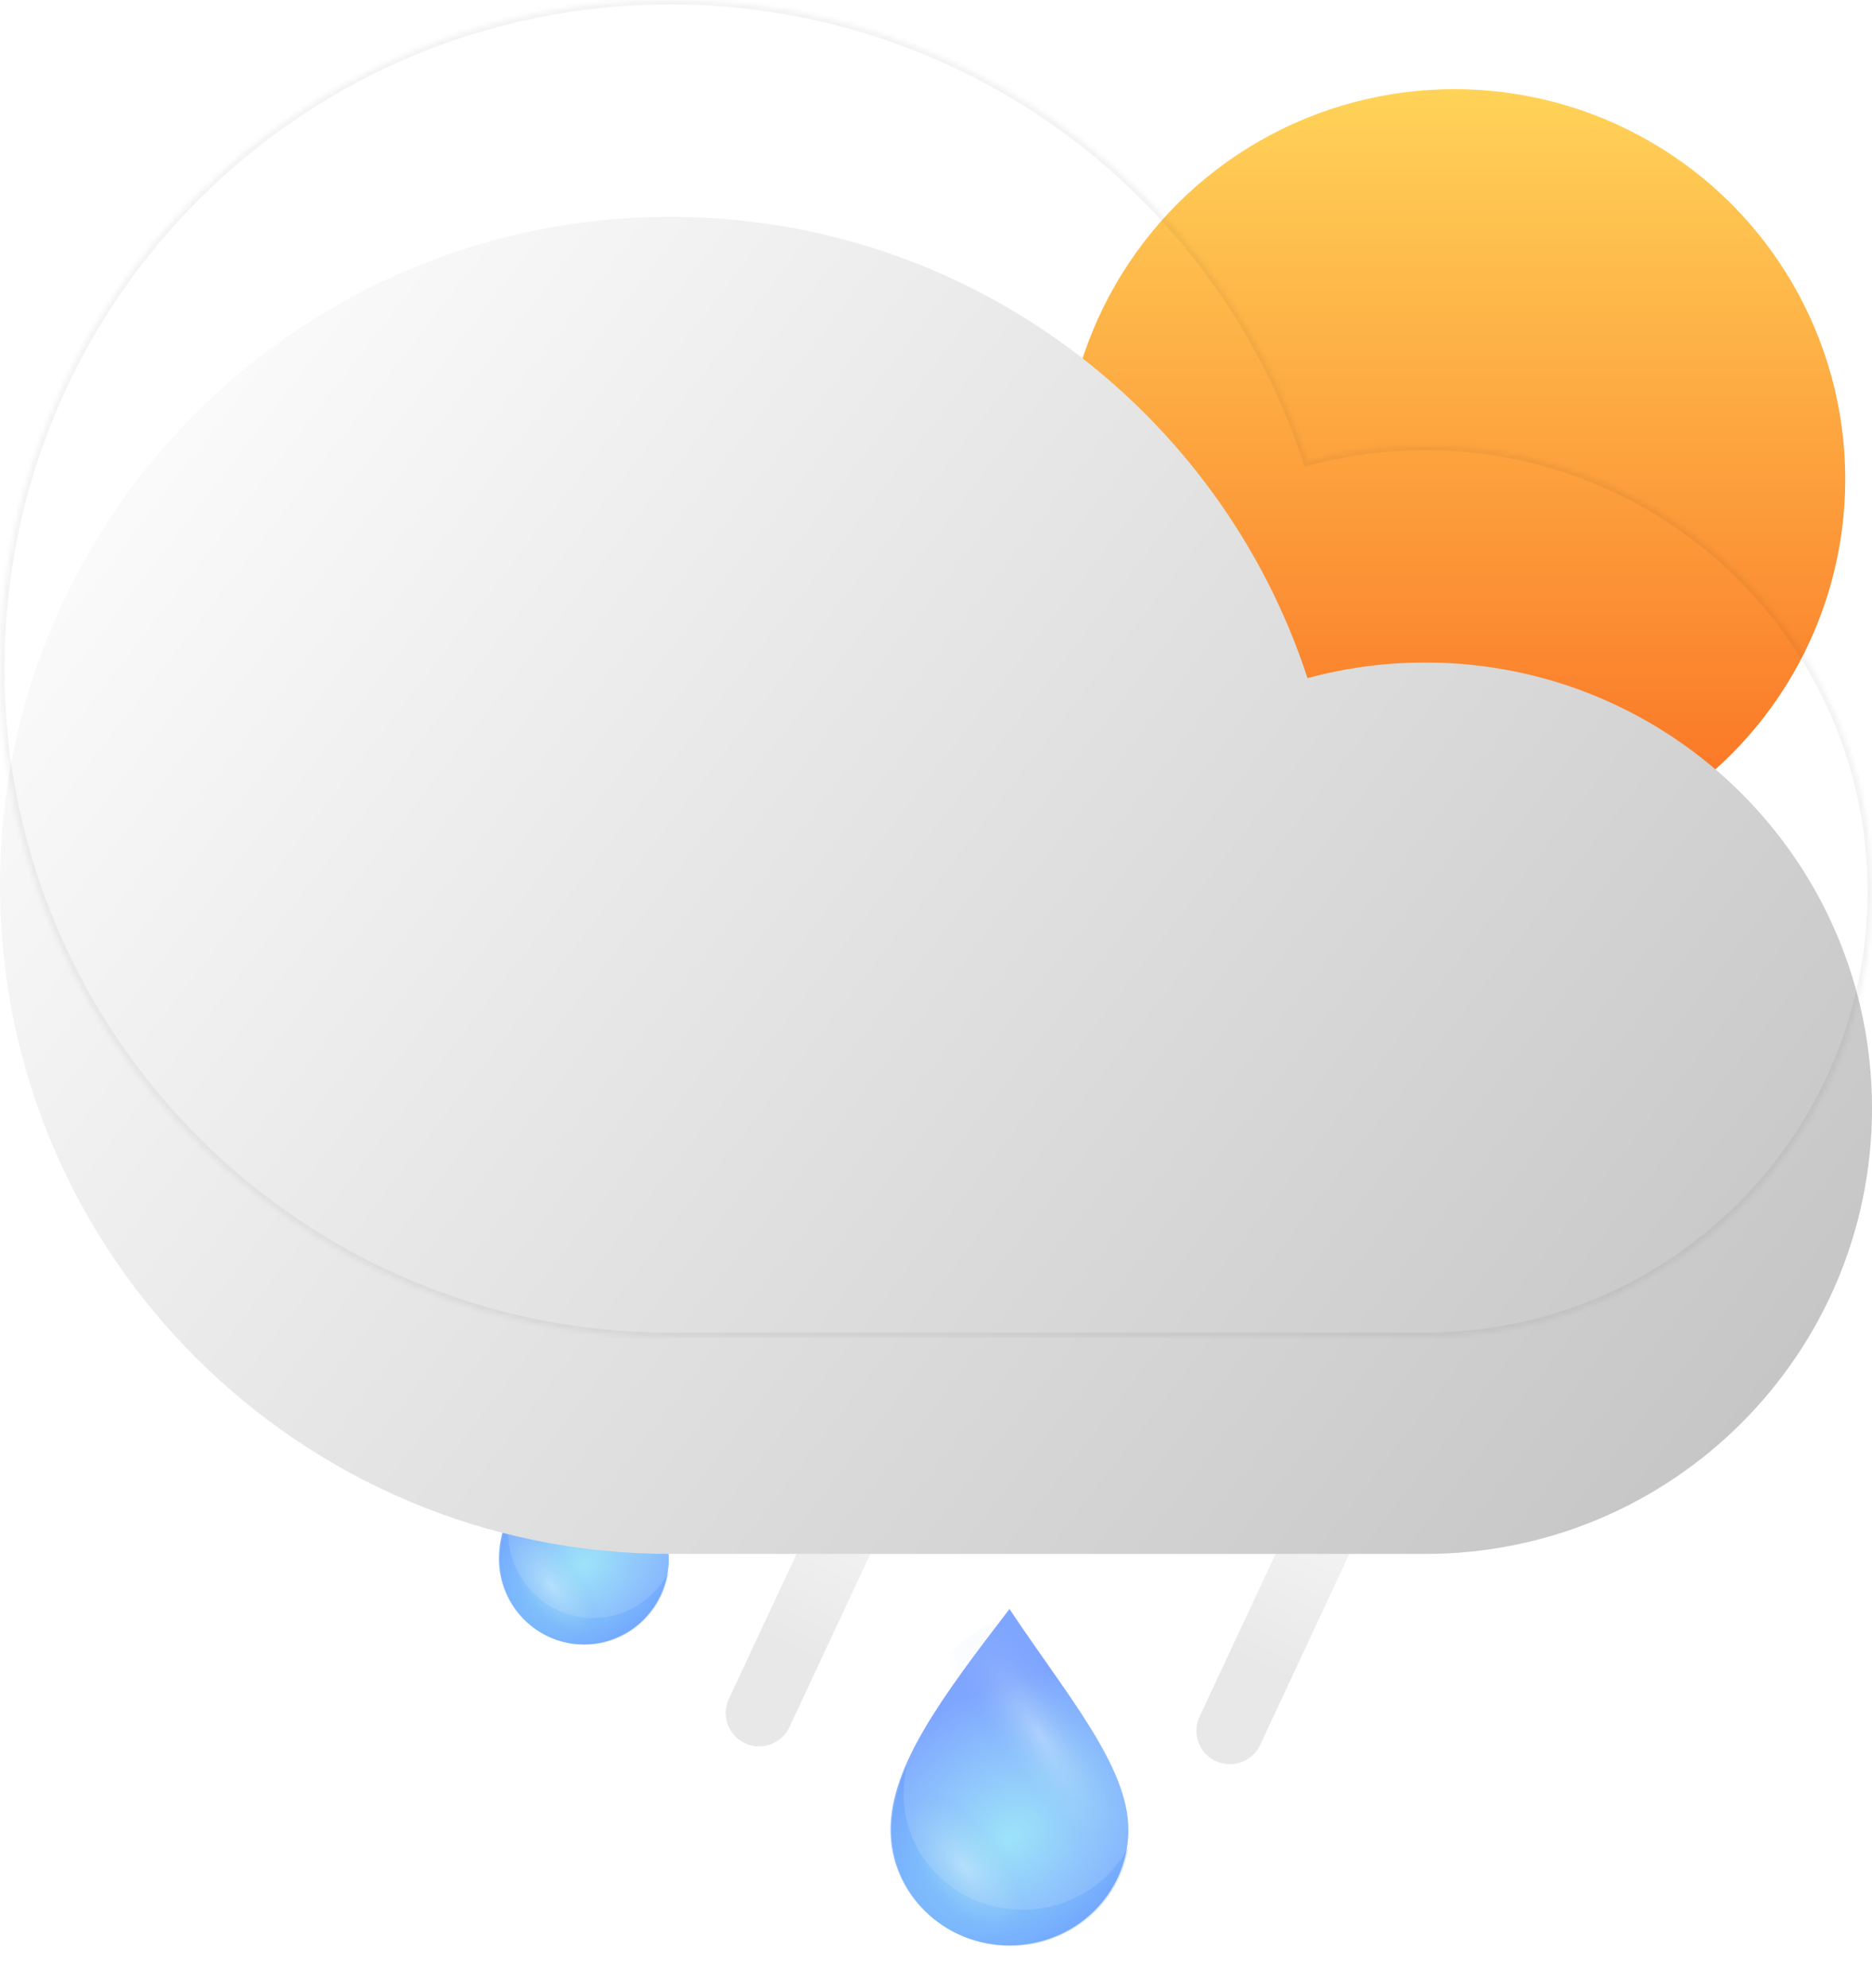 <svg xmlns="http://www.w3.org/2000/svg" width="420" height="446" fill="none" viewBox="0 0 420 446"><g style="mix-blend-mode:color-burn" filter="url(#filter0_f_2_11)" opacity=".5"><path fill="url(#paint0_radial_2_11)" fill-opacity=".3" fill-rule="evenodd" d="M253.163 414.382C248.737 422.751 239.766 428.477 229.42 428.477C214.685 428.477 202.74 416.865 202.74 402.542C202.74 400.488 202.976 398.412 203.425 396.304C201.278 401.289 200.072 406.046 200.072 410.689C200.072 425.012 212.017 436.624 226.752 436.624C240.197 436.624 251.319 426.956 253.163 414.382Z" clip-rule="evenodd"/></g><path fill="url(#paint1_radial_2_11)" d="M253.165 410.561C253.165 424.884 241.22 436.495 226.485 436.495C211.75 436.495 199.806 424.884 199.806 410.561C199.806 396.237 211.278 380.824 226.485 361C239.291 380.281 253.165 396.237 253.165 410.561Z" opacity=".5"/><g style="mix-blend-mode:screen" opacity=".3"><ellipse cx="233.288" cy="389.243" fill="url(#paint2_radial_2_11)" rx="27.346" ry="27.157"/></g><g style="mix-blend-mode:screen" opacity=".3"><ellipse cx="217.814" cy="418.843" fill="url(#paint3_radial_2_11)" rx="27.346" ry="27.157"/></g><g style="mix-blend-mode:color-burn" filter="url(#filter1_f_2_11)" opacity=".5"><path fill="url(#paint4_radial_2_11)" fill-opacity=".3" fill-rule="evenodd" d="M150.047 352.566C146.886 358.769 140.478 363.012 133.088 363.012C122.563 363.012 114.031 354.406 114.031 343.79C114.031 342.268 114.2 340.729 114.52 339.166C112.986 342.861 112.125 346.387 112.125 349.828C112.125 360.444 120.658 369.05 131.182 369.05C140.786 369.05 148.73 361.885 150.047 352.566Z" clip-rule="evenodd"/></g><path fill="url(#paint5_radial_2_11)" d="M150.048 349.733C150.048 360.349 141.516 368.955 130.991 368.955C120.467 368.955 111.935 360.349 111.935 349.733C111.935 339.117 120.129 327.693 130.991 313C140.139 327.291 150.048 339.117 150.048 349.733Z" opacity=".5"/><g style="mix-blend-mode:screen" opacity=".3"><ellipse cx="135.851" cy="333.933" fill="url(#paint6_radial_2_11)" rx="19.533" ry="20.128"/></g><g style="mix-blend-mode:screen" opacity=".3"><ellipse cx="124.798" cy="355.872" fill="url(#paint7_radial_2_11)" rx="19.533" ry="20.128"/></g><g filter="url(#filter2_f_2_11)"><line x1="7.5" x2="87.388" y1="-7.5" y2="-7.5" stroke="url(#paint8_linear_2_11)" stroke-linecap="round" stroke-width="15" transform="matrix(-0.423 0.906 -0.907 -0.421 306.095 306)"/></g><g filter="url(#filter3_f_2_11)"><line x1="7.5" x2="87.388" y1="-7.5" y2="-7.5" stroke="url(#paint9_linear_2_11)" stroke-linecap="round" stroke-width="15" transform="matrix(-0.423 0.906 -0.907 -0.421 200.492 302)"/></g><g filter="url(#filter4_i_2_11)"><ellipse cx="326.291" cy="87.5" fill="url(#paint10_linear_2_11)" rx="87.709" ry="87.5"/></g><mask id="path-12-inside-1_2_11" fill="#fff"><path fill-rule="evenodd" d="M319.761 300L150.358 300C67.318 300 0 232.843 0 150C0 67.157 67.318 0 150.358 0C217.131 0 273.738 43.423 293.354 103.507C301.767 101.22 310.621 100 319.761 100C375.122 100 420 144.771 420 200C420 255.228 375.122 300 319.761 300Z" clip-rule="evenodd"/></mask><g filter="url(#filter5_i_2_11)"><path fill="url(#paint11_linear_2_11)" fill-rule="evenodd" d="M319.761 300L150.358 300C67.318 300 0 232.843 0 150C0 67.157 67.318 0 150.358 0C217.131 0 273.738 43.423 293.354 103.507C301.767 101.22 310.621 100 319.761 100C375.122 100 420 144.771 420 200C420 255.228 375.122 300 319.761 300Z" clip-rule="evenodd"/></g><path fill="#000" fill-opacity=".05" d="M150.358 300V299V300ZM319.761 300V301V300ZM293.354 103.507L292.403 103.817L292.698 104.721L293.616 104.472L293.354 103.507ZM150.358 301L319.761 301V299L150.358 299V301ZM-1 150C-1 233.397 66.767 301 150.358 301V299C67.868 299 1 232.288 1 150H-1ZM150.358 -1C66.767 -1 -1 66.603 -1 150H1C1 67.712 67.868 1 150.358 1V-1ZM294.304 103.196C274.558 42.712 217.575 -1 150.358 -1V1C216.687 1 272.918 44.133 292.403 103.817L294.304 103.196ZM293.616 104.472C301.945 102.208 310.711 101 319.761 101V99C310.532 99 301.59 100.232 293.091 102.542L293.616 104.472ZM319.761 101C374.572 101 419 145.326 419 200H421C421 144.217 375.672 99 319.761 99V101ZM419 200C419 254.674 374.572 299 319.761 299V301C375.672 301 421 255.783 421 200H419Z" mask="url(#path-12-inside-1_2_11)"/><defs><filter id="filter0_f_2_11" width="69.091" height="56.32" x="192.072" y="388.304" color-interpolation-filters="sRGB" filterUnits="userSpaceOnUse"><feFlood flood-opacity="0" result="BackgroundImageFix"/><feBlend in="SourceGraphic" in2="BackgroundImageFix" mode="normal" result="shape"/><feGaussianBlur result="effect1_foregroundBlur_2_11" stdDeviation="4"/></filter><filter id="filter1_f_2_11" width="53.922" height="45.884" x="104.125" y="331.166" color-interpolation-filters="sRGB" filterUnits="userSpaceOnUse"><feFlood flood-opacity="0" result="BackgroundImageFix"/><feBlend in="SourceGraphic" in2="BackgroundImageFix" mode="normal" result="shape"/><feGaussianBlur result="effect1_foregroundBlur_2_11" stdDeviation="4"/></filter><filter id="filter2_f_2_11" width="52.771" height="91.398" x="266.465" y="306.458" color-interpolation-filters="sRGB" filterUnits="userSpaceOnUse"><feFlood flood-opacity="0" result="BackgroundImageFix"/><feBlend in="SourceGraphic" in2="BackgroundImageFix" mode="normal" result="shape"/><feGaussianBlur result="effect1_foregroundBlur_2_11" stdDeviation="1"/></filter><filter id="filter3_f_2_11" width="52.771" height="91.398" x="160.862" y="302.458" color-interpolation-filters="sRGB" filterUnits="userSpaceOnUse"><feFlood flood-opacity="0" result="BackgroundImageFix"/><feBlend in="SourceGraphic" in2="BackgroundImageFix" mode="normal" result="shape"/><feGaussianBlur result="effect1_foregroundBlur_2_11" stdDeviation="1"/></filter><filter id="filter4_i_2_11" width="175.418" height="195" x="238.582" y="0" color-interpolation-filters="sRGB" filterUnits="userSpaceOnUse"><feFlood flood-opacity="0" result="BackgroundImageFix"/><feBlend in="SourceGraphic" in2="BackgroundImageFix" mode="normal" result="shape"/><feColorMatrix in="SourceAlpha" result="hardAlpha" type="matrix" values="0 0 0 0 0 0 0 0 0 0 0 0 0 0 0 0 0 0 127 0"/><feOffset dy="20"/><feGaussianBlur stdDeviation="35"/><feComposite in2="hardAlpha" k2="-1" k3="1" operator="arithmetic"/><feColorMatrix type="matrix" values="0 0 0 0 1 0 0 0 0 1 0 0 0 0 1 0 0 0 1 0"/><feBlend in2="shape" mode="overlay" result="effect1_innerShadow_2_11"/></filter><filter id="filter5_i_2_11" width="420" height="348.647" x="0" y="0" color-interpolation-filters="sRGB" filterUnits="userSpaceOnUse"><feFlood flood-opacity="0" result="BackgroundImageFix"/><feBlend in="SourceGraphic" in2="BackgroundImageFix" mode="normal" result="shape"/><feColorMatrix in="SourceAlpha" result="hardAlpha" type="matrix" values="0 0 0 0 0 0 0 0 0 0 0 0 0 0 0 0 0 0 127 0"/><feOffset dy="48.647"/><feGaussianBlur stdDeviation="30"/><feComposite in2="hardAlpha" k2="-1" k3="1" operator="arithmetic"/><feColorMatrix type="matrix" values="0 0 0 0 1 0 0 0 0 1 0 0 0 0 1 0 0 0 1 0"/><feBlend in2="shape" mode="normal" result="effect1_innerShadow_2_11"/></filter><radialGradient id="paint0_radial_2_11" cx="0" cy="0" r="1" gradientTransform="translate(226.752 412.454) rotate(-38.187) scale(44.805 32.374)" gradientUnits="userSpaceOnUse"><stop stop-color="#3CC7F5"/><stop offset="0" stop-color="#3CC7F5"/><stop offset="1" stop-color="#004DFF"/></radialGradient><radialGradient id="paint1_radial_2_11" cx="0" cy="0" r="1" gradientTransform="translate(226.485 412.326) rotate(-38.187) scale(44.805 32.374)" gradientUnits="userSpaceOnUse"><stop stop-color="#3CC7F5"/><stop offset="0" stop-color="#3CC7F5"/><stop offset="1" stop-color="#004DFF"/></radialGradient><radialGradient id="paint2_radial_2_11" cx="0" cy="0" r="1" gradientTransform="translate(233.288 389.243) rotate(56.467) scale(38.117 11.064)" gradientUnits="userSpaceOnUse"><stop stop-color="#fff"/><stop offset=".555" stop-color="#BDDBF1" stop-opacity=".25"/><stop offset="1" stop-color="#5686F5" stop-opacity="0"/></radialGradient><radialGradient id="paint3_radial_2_11" cx="0" cy="0" r="1" gradientTransform="translate(216.347 418.843) rotate(50.22) scale(20.849 10.104)" gradientUnits="userSpaceOnUse"><stop stop-color="#fff"/><stop offset=".674" stop-color="#BDDBF1" stop-opacity=".25"/><stop offset="1" stop-color="#5686F5" stop-opacity="0"/></radialGradient><radialGradient id="paint4_radial_2_11" cx="0" cy="0" r="1" gradientTransform="translate(131.182 351.137) rotate(-39.22) scale(32.469 23.65)" gradientUnits="userSpaceOnUse"><stop stop-color="#3CC7F5"/><stop offset="0" stop-color="#3CC7F5"/><stop offset="1" stop-color="#004DFF"/></radialGradient><radialGradient id="paint5_radial_2_11" cx="0" cy="0" r="1" gradientTransform="translate(130.991 351.042) rotate(-39.22) scale(32.469 23.65)" gradientUnits="userSpaceOnUse"><stop stop-color="#3CC7F5"/><stop offset="0" stop-color="#3CC7F5"/><stop offset="1" stop-color="#004DFF"/></radialGradient><radialGradient id="paint6_radial_2_11" cx="0" cy="0" r="1" gradientTransform="translate(135.851 333.933) rotate(57.434) scale(27.943 7.99)" gradientUnits="userSpaceOnUse"><stop stop-color="#fff"/><stop offset=".555" stop-color="#BDDBF1" stop-opacity=".25"/><stop offset="1" stop-color="#5686F5" stop-opacity="0"/></radialGradient><radialGradient id="paint7_radial_2_11" cx="0" cy="0" r="1" gradientTransform="translate(123.75 355.872) rotate(51.258) scale(15.226 7.325)" gradientUnits="userSpaceOnUse"><stop stop-color="#fff"/><stop offset=".674" stop-color="#BDDBF1" stop-opacity=".25"/><stop offset="1" stop-color="#5686F5" stop-opacity="0"/></radialGradient><linearGradient id="paint8_linear_2_11" x1=".207" x2="71.759" y1=".446" y2="1.548" gradientUnits="userSpaceOnUse"><stop stop-color="#fff"/><stop offset="1" stop-color="#E8E8E8"/></linearGradient><linearGradient id="paint9_linear_2_11" x1=".207" x2="71.759" y1=".446" y2="1.548" gradientUnits="userSpaceOnUse"><stop stop-color="#fff"/><stop offset="1" stop-color="#E8E8E8"/></linearGradient><linearGradient id="paint10_linear_2_11" x1="326.291" x2="326.291" y1="0" y2="175" gradientUnits="userSpaceOnUse"><stop stop-color="#FFD358"/><stop offset="1" stop-color="#FA6C21"/></linearGradient><linearGradient id="paint11_linear_2_11" x1="29.423" x2="419.459" y1="0" y2="300.861" gradientUnits="userSpaceOnUse"><stop stop-color="#fff"/><stop offset="1" stop-color="#C1C1C1"/></linearGradient></defs></svg>